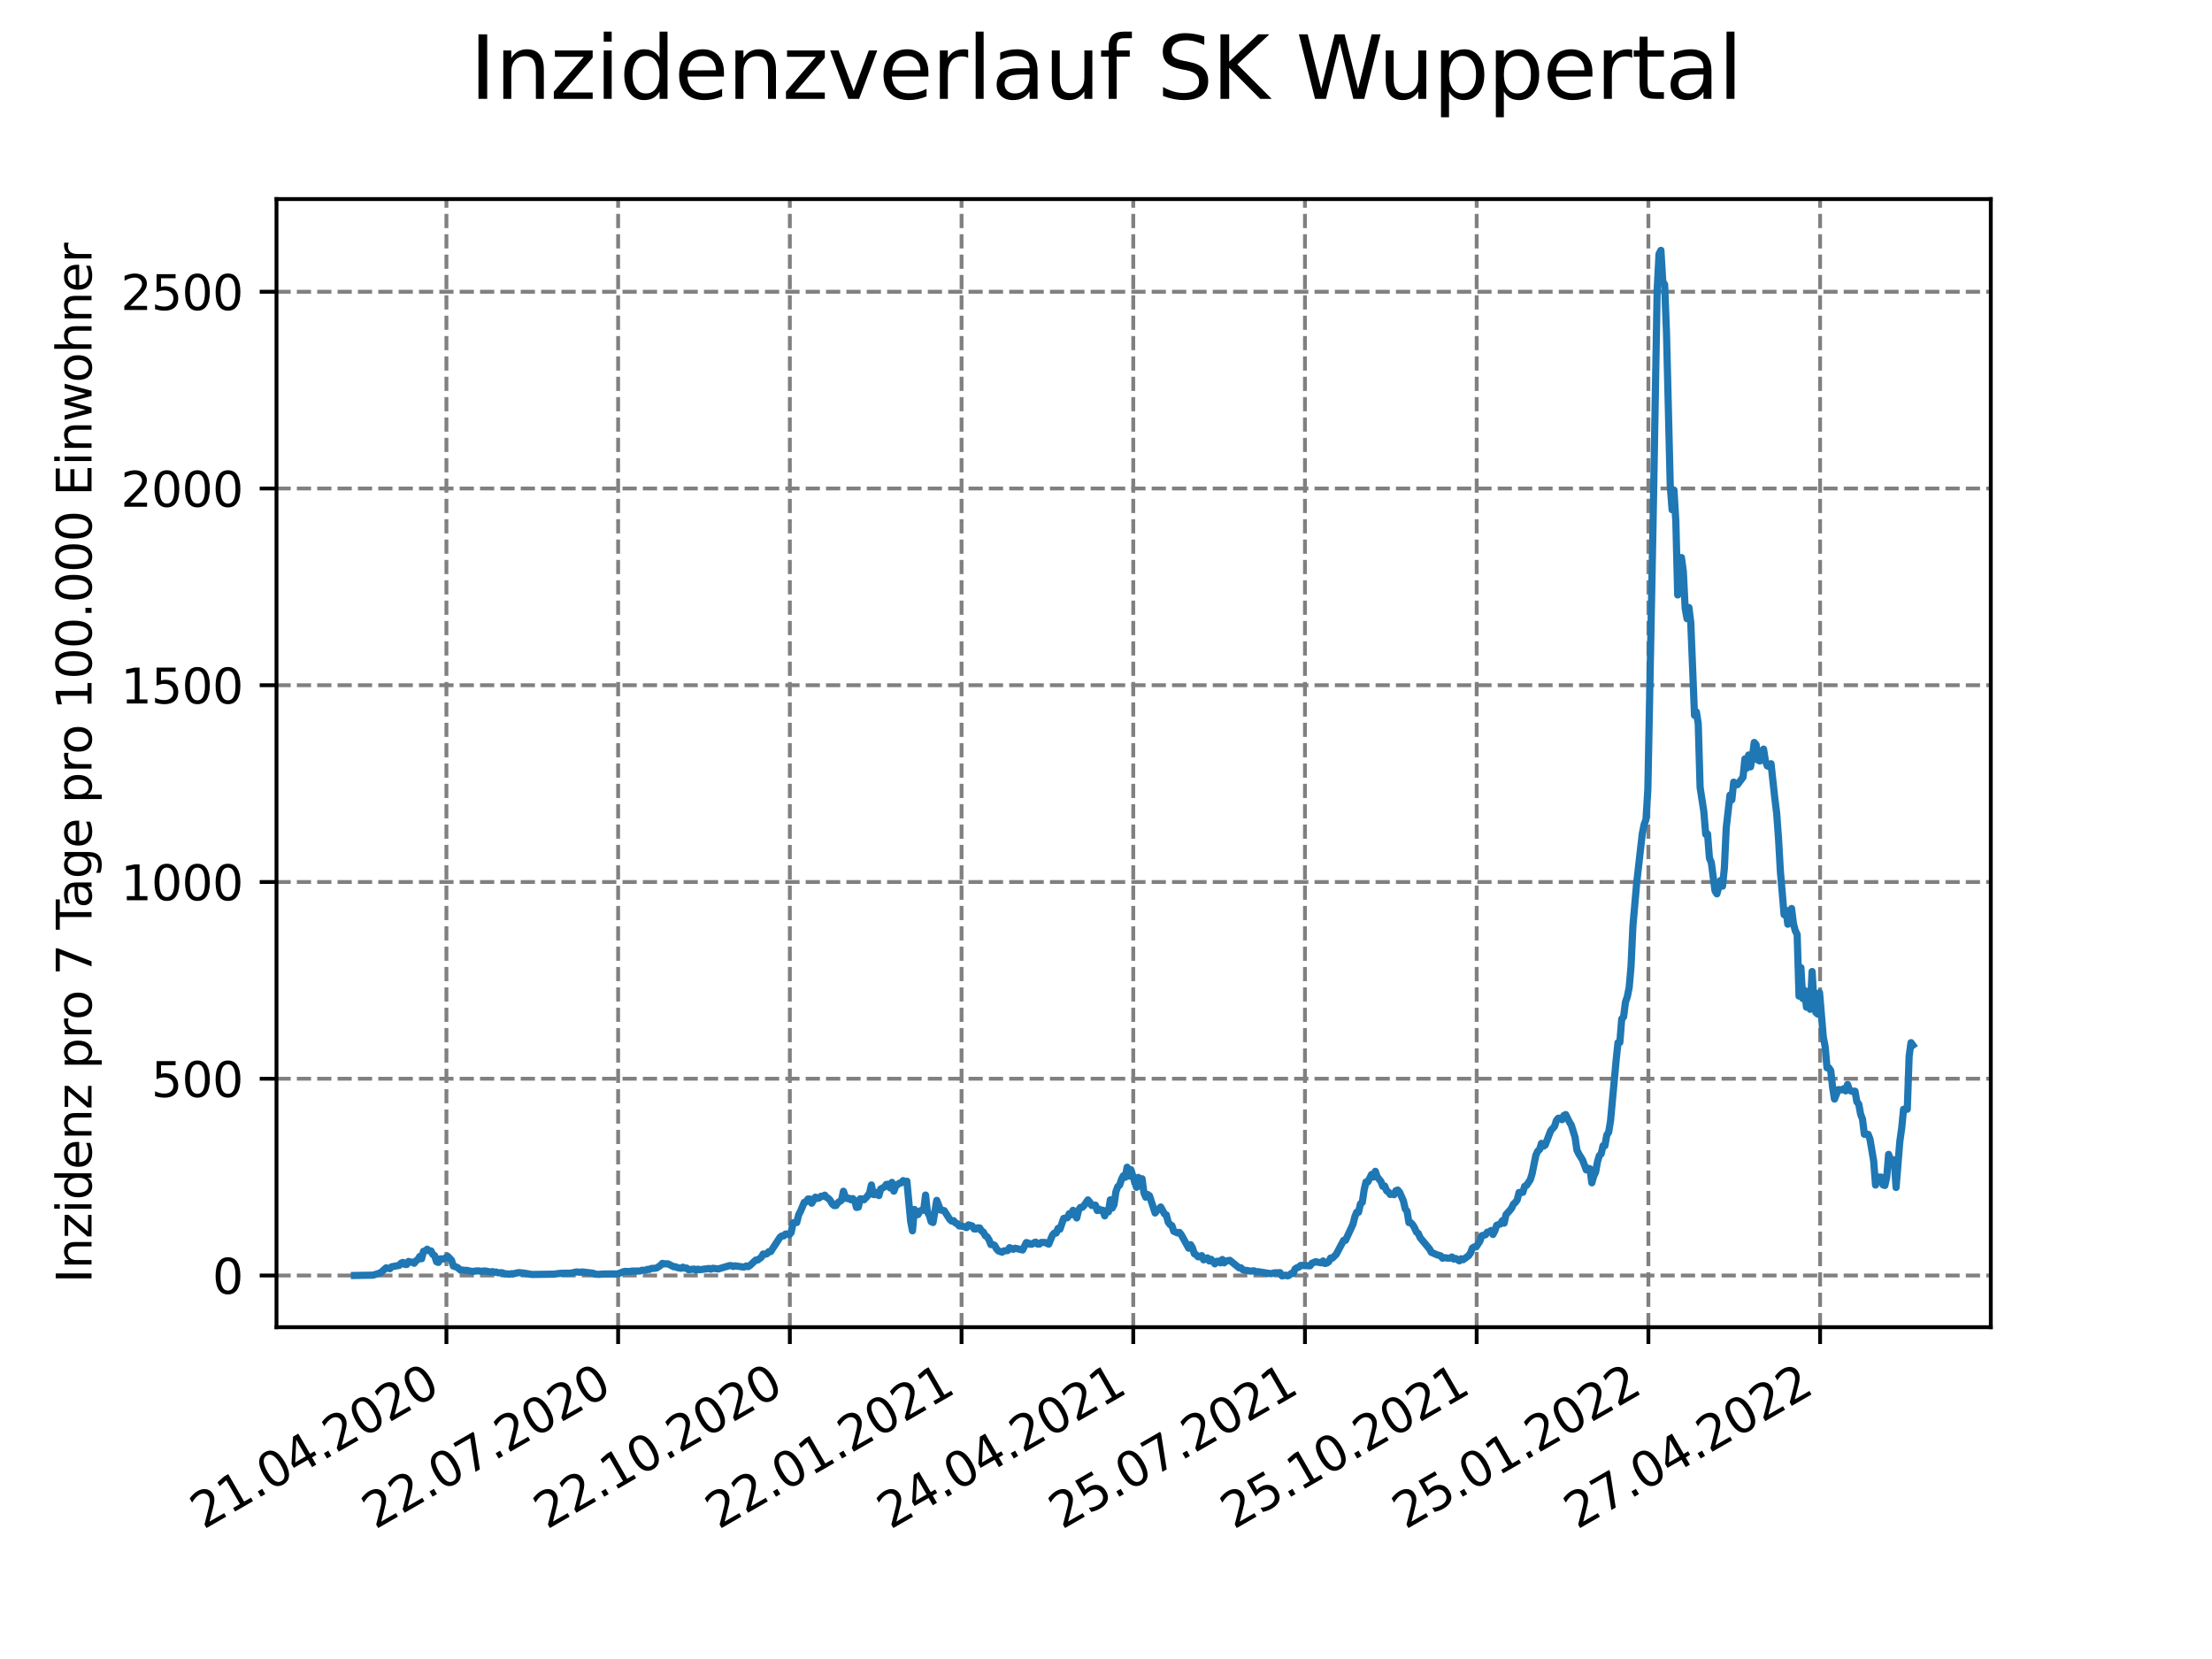 <?xml version="1.0" encoding="utf-8" standalone="no"?>
<!DOCTYPE svg PUBLIC "-//W3C//DTD SVG 1.1//EN"
  "http://www.w3.org/Graphics/SVG/1.1/DTD/svg11.dtd">
<svg xmlns:xlink="http://www.w3.org/1999/xlink" width="460.8pt" height="345.6pt" viewBox="0 0 460.8 345.6" xmlns="http://www.w3.org/2000/svg" version="1.1">
 <defs>
  <style type="text/css">*{stroke-linejoin: round; stroke-linecap: butt}</style>
 </defs>
 <g id="figure_1">
  <g id="patch_1">
   <path d="M 0 345.6 
L 460.8 345.6 
L 460.8 0 
L 0 0 
z
" style="fill: #ffffff"/>
  </g>
  <g id="axes_1">
   <g id="patch_2">
    <path d="M 57.6 276.48 
L 414.72 276.48 
L 414.72 41.472 
L 57.6 41.472 
z
" style="fill: #ffffff"/>
   </g>
   <g id="matplotlib.axis_1">
    <g id="xtick_1">
     <g id="line2d_1">
      <path d="M 92.998 276.48 
L 92.998 41.472 
" clip-path="url(#p186b6d06fb)" style="fill: none; stroke-dasharray: 2.96,1.28; stroke-dashoffset: 0; stroke: #808080; stroke-width: 0.8"/>
     </g>
     <g id="line2d_2">
      <defs>
       <path id="m33075b7c2e" d="M 0 0 
L 0 3.5 
" style="stroke: #000000; stroke-width: 0.8"/>
      </defs>
      <g>
       <use xlink:href="#m33075b7c2e" x="92.998" y="276.48" style="stroke: #000000; stroke-width: 0.8"/>
      </g>
     </g>
     <g id="text_1">
      <!-- 21.04.2020 -->
      <g transform="translate(42.373 318.689)rotate(-30)scale(0.1 -0.1)">
       <defs>
        <path id="DejaVuSans-32" d="M 1228 531 
L 3431 531 
L 3431 0 
L 469 0 
L 469 531 
Q 828 903 1448 1529 
Q 2069 2156 2228 2338 
Q 2531 2678 2651 2914 
Q 2772 3150 2772 3378 
Q 2772 3750 2511 3984 
Q 2250 4219 1831 4219 
Q 1534 4219 1204 4116 
Q 875 4013 500 3803 
L 500 4441 
Q 881 4594 1212 4672 
Q 1544 4750 1819 4750 
Q 2544 4750 2975 4387 
Q 3406 4025 3406 3419 
Q 3406 3131 3298 2873 
Q 3191 2616 2906 2266 
Q 2828 2175 2409 1742 
Q 1991 1309 1228 531 
z
" transform="scale(0.016)"/>
        <path id="DejaVuSans-31" d="M 794 531 
L 1825 531 
L 1825 4091 
L 703 3866 
L 703 4441 
L 1819 4666 
L 2450 4666 
L 2450 531 
L 3481 531 
L 3481 0 
L 794 0 
L 794 531 
z
" transform="scale(0.016)"/>
        <path id="DejaVuSans-2e" d="M 684 794 
L 1344 794 
L 1344 0 
L 684 0 
L 684 794 
z
" transform="scale(0.016)"/>
        <path id="DejaVuSans-30" d="M 2034 4250 
Q 1547 4250 1301 3770 
Q 1056 3291 1056 2328 
Q 1056 1369 1301 889 
Q 1547 409 2034 409 
Q 2525 409 2770 889 
Q 3016 1369 3016 2328 
Q 3016 3291 2770 3770 
Q 2525 4250 2034 4250 
z
M 2034 4750 
Q 2819 4750 3233 4129 
Q 3647 3509 3647 2328 
Q 3647 1150 3233 529 
Q 2819 -91 2034 -91 
Q 1250 -91 836 529 
Q 422 1150 422 2328 
Q 422 3509 836 4129 
Q 1250 4750 2034 4750 
z
" transform="scale(0.016)"/>
        <path id="DejaVuSans-34" d="M 2419 4116 
L 825 1625 
L 2419 1625 
L 2419 4116 
z
M 2253 4666 
L 3047 4666 
L 3047 1625 
L 3713 1625 
L 3713 1100 
L 3047 1100 
L 3047 0 
L 2419 0 
L 2419 1100 
L 313 1100 
L 313 1709 
L 2253 4666 
z
" transform="scale(0.016)"/>
       </defs>
       <use xlink:href="#DejaVuSans-32"/>
       <use xlink:href="#DejaVuSans-31" x="63.623"/>
       <use xlink:href="#DejaVuSans-2e" x="127.246"/>
       <use xlink:href="#DejaVuSans-30" x="159.033"/>
       <use xlink:href="#DejaVuSans-34" x="222.656"/>
       <use xlink:href="#DejaVuSans-2e" x="286.279"/>
       <use xlink:href="#DejaVuSans-32" x="318.066"/>
       <use xlink:href="#DejaVuSans-30" x="381.689"/>
       <use xlink:href="#DejaVuSans-32" x="445.312"/>
       <use xlink:href="#DejaVuSans-30" x="508.936"/>
      </g>
     </g>
    </g>
    <g id="xtick_2">
     <g id="line2d_3">
      <path d="M 128.768 276.48 
L 128.768 41.472 
" clip-path="url(#p186b6d06fb)" style="fill: none; stroke-dasharray: 2.96,1.28; stroke-dashoffset: 0; stroke: #808080; stroke-width: 0.8"/>
     </g>
     <g id="line2d_4">
      <g>
       <use xlink:href="#m33075b7c2e" x="128.768" y="276.48" style="stroke: #000000; stroke-width: 0.8"/>
      </g>
     </g>
     <g id="text_2">
      <!-- 22.07.2020 -->
      <g transform="translate(78.143 318.689)rotate(-30)scale(0.1 -0.1)">
       <defs>
        <path id="DejaVuSans-37" d="M 525 4666 
L 3525 4666 
L 3525 4397 
L 1831 0 
L 1172 0 
L 2766 4134 
L 525 4134 
L 525 4666 
z
" transform="scale(0.016)"/>
       </defs>
       <use xlink:href="#DejaVuSans-32"/>
       <use xlink:href="#DejaVuSans-32" x="63.623"/>
       <use xlink:href="#DejaVuSans-2e" x="127.246"/>
       <use xlink:href="#DejaVuSans-30" x="159.033"/>
       <use xlink:href="#DejaVuSans-37" x="222.656"/>
       <use xlink:href="#DejaVuSans-2e" x="286.279"/>
       <use xlink:href="#DejaVuSans-32" x="318.066"/>
       <use xlink:href="#DejaVuSans-30" x="381.689"/>
       <use xlink:href="#DejaVuSans-32" x="445.312"/>
       <use xlink:href="#DejaVuSans-30" x="508.936"/>
      </g>
     </g>
    </g>
    <g id="xtick_3">
     <g id="line2d_5">
      <path d="M 164.538 276.48 
L 164.538 41.472 
" clip-path="url(#p186b6d06fb)" style="fill: none; stroke-dasharray: 2.96,1.28; stroke-dashoffset: 0; stroke: #808080; stroke-width: 0.8"/>
     </g>
     <g id="line2d_6">
      <g>
       <use xlink:href="#m33075b7c2e" x="164.538" y="276.48" style="stroke: #000000; stroke-width: 0.8"/>
      </g>
     </g>
     <g id="text_3">
      <!-- 22.10.2020 -->
      <g transform="translate(113.913 318.689)rotate(-30)scale(0.1 -0.1)">
       <use xlink:href="#DejaVuSans-32"/>
       <use xlink:href="#DejaVuSans-32" x="63.623"/>
       <use xlink:href="#DejaVuSans-2e" x="127.246"/>
       <use xlink:href="#DejaVuSans-31" x="159.033"/>
       <use xlink:href="#DejaVuSans-30" x="222.656"/>
       <use xlink:href="#DejaVuSans-2e" x="286.279"/>
       <use xlink:href="#DejaVuSans-32" x="318.066"/>
       <use xlink:href="#DejaVuSans-30" x="381.689"/>
       <use xlink:href="#DejaVuSans-32" x="445.312"/>
       <use xlink:href="#DejaVuSans-30" x="508.936"/>
      </g>
     </g>
    </g>
    <g id="xtick_4">
     <g id="line2d_7">
      <path d="M 200.309 276.48 
L 200.309 41.472 
" clip-path="url(#p186b6d06fb)" style="fill: none; stroke-dasharray: 2.96,1.28; stroke-dashoffset: 0; stroke: #808080; stroke-width: 0.8"/>
     </g>
     <g id="line2d_8">
      <g>
       <use xlink:href="#m33075b7c2e" x="200.309" y="276.48" style="stroke: #000000; stroke-width: 0.8"/>
      </g>
     </g>
     <g id="text_4">
      <!-- 22.01.2021 -->
      <g transform="translate(149.683 318.689)rotate(-30)scale(0.1 -0.1)">
       <use xlink:href="#DejaVuSans-32"/>
       <use xlink:href="#DejaVuSans-32" x="63.623"/>
       <use xlink:href="#DejaVuSans-2e" x="127.246"/>
       <use xlink:href="#DejaVuSans-30" x="159.033"/>
       <use xlink:href="#DejaVuSans-31" x="222.656"/>
       <use xlink:href="#DejaVuSans-2e" x="286.279"/>
       <use xlink:href="#DejaVuSans-32" x="318.066"/>
       <use xlink:href="#DejaVuSans-30" x="381.689"/>
       <use xlink:href="#DejaVuSans-32" x="445.312"/>
       <use xlink:href="#DejaVuSans-31" x="508.936"/>
      </g>
     </g>
    </g>
    <g id="xtick_5">
     <g id="line2d_9">
      <path d="M 236.079 276.48 
L 236.079 41.472 
" clip-path="url(#p186b6d06fb)" style="fill: none; stroke-dasharray: 2.96,1.28; stroke-dashoffset: 0; stroke: #808080; stroke-width: 0.8"/>
     </g>
     <g id="line2d_10">
      <g>
       <use xlink:href="#m33075b7c2e" x="236.079" y="276.48" style="stroke: #000000; stroke-width: 0.8"/>
      </g>
     </g>
     <g id="text_5">
      <!-- 24.04.2021 -->
      <g transform="translate(185.454 318.689)rotate(-30)scale(0.1 -0.1)">
       <use xlink:href="#DejaVuSans-32"/>
       <use xlink:href="#DejaVuSans-34" x="63.623"/>
       <use xlink:href="#DejaVuSans-2e" x="127.246"/>
       <use xlink:href="#DejaVuSans-30" x="159.033"/>
       <use xlink:href="#DejaVuSans-34" x="222.656"/>
       <use xlink:href="#DejaVuSans-2e" x="286.279"/>
       <use xlink:href="#DejaVuSans-32" x="318.066"/>
       <use xlink:href="#DejaVuSans-30" x="381.689"/>
       <use xlink:href="#DejaVuSans-32" x="445.312"/>
       <use xlink:href="#DejaVuSans-31" x="508.936"/>
      </g>
     </g>
    </g>
    <g id="xtick_6">
     <g id="line2d_11">
      <path d="M 271.849 276.48 
L 271.849 41.472 
" clip-path="url(#p186b6d06fb)" style="fill: none; stroke-dasharray: 2.96,1.28; stroke-dashoffset: 0; stroke: #808080; stroke-width: 0.8"/>
     </g>
     <g id="line2d_12">
      <g>
       <use xlink:href="#m33075b7c2e" x="271.849" y="276.48" style="stroke: #000000; stroke-width: 0.8"/>
      </g>
     </g>
     <g id="text_6">
      <!-- 25.07.2021 -->
      <g transform="translate(221.224 318.689)rotate(-30)scale(0.1 -0.1)">
       <defs>
        <path id="DejaVuSans-35" d="M 691 4666 
L 3169 4666 
L 3169 4134 
L 1269 4134 
L 1269 2991 
Q 1406 3038 1543 3061 
Q 1681 3084 1819 3084 
Q 2600 3084 3056 2656 
Q 3513 2228 3513 1497 
Q 3513 744 3044 326 
Q 2575 -91 1722 -91 
Q 1428 -91 1123 -41 
Q 819 9 494 109 
L 494 744 
Q 775 591 1075 516 
Q 1375 441 1709 441 
Q 2250 441 2565 725 
Q 2881 1009 2881 1497 
Q 2881 1984 2565 2268 
Q 2250 2553 1709 2553 
Q 1456 2553 1204 2497 
Q 953 2441 691 2322 
L 691 4666 
z
" transform="scale(0.016)"/>
       </defs>
       <use xlink:href="#DejaVuSans-32"/>
       <use xlink:href="#DejaVuSans-35" x="63.623"/>
       <use xlink:href="#DejaVuSans-2e" x="127.246"/>
       <use xlink:href="#DejaVuSans-30" x="159.033"/>
       <use xlink:href="#DejaVuSans-37" x="222.656"/>
       <use xlink:href="#DejaVuSans-2e" x="286.279"/>
       <use xlink:href="#DejaVuSans-32" x="318.066"/>
       <use xlink:href="#DejaVuSans-30" x="381.689"/>
       <use xlink:href="#DejaVuSans-32" x="445.312"/>
       <use xlink:href="#DejaVuSans-31" x="508.936"/>
      </g>
     </g>
    </g>
    <g id="xtick_7">
     <g id="line2d_13">
      <path d="M 307.62 276.48 
L 307.62 41.472 
" clip-path="url(#p186b6d06fb)" style="fill: none; stroke-dasharray: 2.96,1.28; stroke-dashoffset: 0; stroke: #808080; stroke-width: 0.8"/>
     </g>
     <g id="line2d_14">
      <g>
       <use xlink:href="#m33075b7c2e" x="307.62" y="276.48" style="stroke: #000000; stroke-width: 0.8"/>
      </g>
     </g>
     <g id="text_7">
      <!-- 25.10.2021 -->
      <g transform="translate(256.994 318.689)rotate(-30)scale(0.1 -0.1)">
       <use xlink:href="#DejaVuSans-32"/>
       <use xlink:href="#DejaVuSans-35" x="63.623"/>
       <use xlink:href="#DejaVuSans-2e" x="127.246"/>
       <use xlink:href="#DejaVuSans-31" x="159.033"/>
       <use xlink:href="#DejaVuSans-30" x="222.656"/>
       <use xlink:href="#DejaVuSans-2e" x="286.279"/>
       <use xlink:href="#DejaVuSans-32" x="318.066"/>
       <use xlink:href="#DejaVuSans-30" x="381.689"/>
       <use xlink:href="#DejaVuSans-32" x="445.312"/>
       <use xlink:href="#DejaVuSans-31" x="508.936"/>
      </g>
     </g>
    </g>
    <g id="xtick_8">
     <g id="line2d_15">
      <path d="M 343.39 276.48 
L 343.39 41.472 
" clip-path="url(#p186b6d06fb)" style="fill: none; stroke-dasharray: 2.96,1.28; stroke-dashoffset: 0; stroke: #808080; stroke-width: 0.8"/>
     </g>
     <g id="line2d_16">
      <g>
       <use xlink:href="#m33075b7c2e" x="343.39" y="276.48" style="stroke: #000000; stroke-width: 0.8"/>
      </g>
     </g>
     <g id="text_8">
      <!-- 25.01.2022 -->
      <g transform="translate(292.765 318.689)rotate(-30)scale(0.1 -0.1)">
       <use xlink:href="#DejaVuSans-32"/>
       <use xlink:href="#DejaVuSans-35" x="63.623"/>
       <use xlink:href="#DejaVuSans-2e" x="127.246"/>
       <use xlink:href="#DejaVuSans-30" x="159.033"/>
       <use xlink:href="#DejaVuSans-31" x="222.656"/>
       <use xlink:href="#DejaVuSans-2e" x="286.279"/>
       <use xlink:href="#DejaVuSans-32" x="318.066"/>
       <use xlink:href="#DejaVuSans-30" x="381.689"/>
       <use xlink:href="#DejaVuSans-32" x="445.312"/>
       <use xlink:href="#DejaVuSans-32" x="508.936"/>
      </g>
     </g>
    </g>
    <g id="xtick_9">
     <g id="line2d_17">
      <path d="M 379.16 276.48 
L 379.16 41.472 
" clip-path="url(#p186b6d06fb)" style="fill: none; stroke-dasharray: 2.96,1.28; stroke-dashoffset: 0; stroke: #808080; stroke-width: 0.8"/>
     </g>
     <g id="line2d_18">
      <g>
       <use xlink:href="#m33075b7c2e" x="379.16" y="276.48" style="stroke: #000000; stroke-width: 0.8"/>
      </g>
     </g>
     <g id="text_9">
      <!-- 27.04.2022 -->
      <g transform="translate(328.535 318.689)rotate(-30)scale(0.1 -0.1)">
       <use xlink:href="#DejaVuSans-32"/>
       <use xlink:href="#DejaVuSans-37" x="63.623"/>
       <use xlink:href="#DejaVuSans-2e" x="127.246"/>
       <use xlink:href="#DejaVuSans-30" x="159.033"/>
       <use xlink:href="#DejaVuSans-34" x="222.656"/>
       <use xlink:href="#DejaVuSans-2e" x="286.279"/>
       <use xlink:href="#DejaVuSans-32" x="318.066"/>
       <use xlink:href="#DejaVuSans-30" x="381.689"/>
       <use xlink:href="#DejaVuSans-32" x="445.312"/>
       <use xlink:href="#DejaVuSans-32" x="508.936"/>
      </g>
     </g>
    </g>
   </g>
   <g id="matplotlib.axis_2">
    <g id="ytick_1">
     <g id="line2d_19">
      <path d="M 57.6 265.705 
L 414.72 265.705 
" clip-path="url(#p186b6d06fb)" style="fill: none; stroke-dasharray: 2.96,1.28; stroke-dashoffset: 0; stroke: #808080; stroke-width: 0.8"/>
     </g>
     <g id="line2d_20">
      <defs>
       <path id="m48123ccced" d="M 0 0 
L -3.5 0 
" style="stroke: #000000; stroke-width: 0.8"/>
      </defs>
      <g>
       <use xlink:href="#m48123ccced" x="57.6" y="265.705" style="stroke: #000000; stroke-width: 0.8"/>
      </g>
     </g>
     <g id="text_10">
      <!-- 0 -->
      <g transform="translate(44.237 269.505)scale(0.1 -0.1)">
       <use xlink:href="#DejaVuSans-30"/>
      </g>
     </g>
    </g>
    <g id="ytick_2">
     <g id="line2d_21">
      <path d="M 57.6 224.72 
L 414.72 224.72 
" clip-path="url(#p186b6d06fb)" style="fill: none; stroke-dasharray: 2.96,1.28; stroke-dashoffset: 0; stroke: #808080; stroke-width: 0.8"/>
     </g>
     <g id="line2d_22">
      <g>
       <use xlink:href="#m48123ccced" x="57.6" y="224.72" style="stroke: #000000; stroke-width: 0.8"/>
      </g>
     </g>
     <g id="text_11">
      <!-- 500 -->
      <g transform="translate(31.512 228.519)scale(0.1 -0.1)">
       <use xlink:href="#DejaVuSans-35"/>
       <use xlink:href="#DejaVuSans-30" x="63.623"/>
       <use xlink:href="#DejaVuSans-30" x="127.246"/>
      </g>
     </g>
    </g>
    <g id="ytick_3">
     <g id="line2d_23">
      <path d="M 57.6 183.734 
L 414.72 183.734 
" clip-path="url(#p186b6d06fb)" style="fill: none; stroke-dasharray: 2.96,1.28; stroke-dashoffset: 0; stroke: #808080; stroke-width: 0.8"/>
     </g>
     <g id="line2d_24">
      <g>
       <use xlink:href="#m48123ccced" x="57.6" y="183.734" style="stroke: #000000; stroke-width: 0.8"/>
      </g>
     </g>
     <g id="text_12">
      <!-- 1000 -->
      <g transform="translate(25.15 187.533)scale(0.1 -0.1)">
       <use xlink:href="#DejaVuSans-31"/>
       <use xlink:href="#DejaVuSans-30" x="63.623"/>
       <use xlink:href="#DejaVuSans-30" x="127.246"/>
       <use xlink:href="#DejaVuSans-30" x="190.869"/>
      </g>
     </g>
    </g>
    <g id="ytick_4">
     <g id="line2d_25">
      <path d="M 57.6 142.748 
L 414.72 142.748 
" clip-path="url(#p186b6d06fb)" style="fill: none; stroke-dasharray: 2.96,1.28; stroke-dashoffset: 0; stroke: #808080; stroke-width: 0.8"/>
     </g>
     <g id="line2d_26">
      <g>
       <use xlink:href="#m48123ccced" x="57.6" y="142.748" style="stroke: #000000; stroke-width: 0.8"/>
      </g>
     </g>
     <g id="text_13">
      <!-- 1500 -->
      <g transform="translate(25.15 146.547)scale(0.1 -0.1)">
       <use xlink:href="#DejaVuSans-31"/>
       <use xlink:href="#DejaVuSans-35" x="63.623"/>
       <use xlink:href="#DejaVuSans-30" x="127.246"/>
       <use xlink:href="#DejaVuSans-30" x="190.869"/>
      </g>
     </g>
    </g>
    <g id="ytick_5">
     <g id="line2d_27">
      <path d="M 57.6 101.762 
L 414.72 101.762 
" clip-path="url(#p186b6d06fb)" style="fill: none; stroke-dasharray: 2.96,1.28; stroke-dashoffset: 0; stroke: #808080; stroke-width: 0.8"/>
     </g>
     <g id="line2d_28">
      <g>
       <use xlink:href="#m48123ccced" x="57.6" y="101.762" style="stroke: #000000; stroke-width: 0.8"/>
      </g>
     </g>
     <g id="text_14">
      <!-- 2000 -->
      <g transform="translate(25.15 105.561)scale(0.1 -0.1)">
       <use xlink:href="#DejaVuSans-32"/>
       <use xlink:href="#DejaVuSans-30" x="63.623"/>
       <use xlink:href="#DejaVuSans-30" x="127.246"/>
       <use xlink:href="#DejaVuSans-30" x="190.869"/>
      </g>
     </g>
    </g>
    <g id="ytick_6">
     <g id="line2d_29">
      <path d="M 57.6 60.776 
L 414.72 60.776 
" clip-path="url(#p186b6d06fb)" style="fill: none; stroke-dasharray: 2.96,1.28; stroke-dashoffset: 0; stroke: #808080; stroke-width: 0.8"/>
     </g>
     <g id="line2d_30">
      <g>
       <use xlink:href="#m48123ccced" x="57.6" y="60.776" style="stroke: #000000; stroke-width: 0.8"/>
      </g>
     </g>
     <g id="text_15">
      <!-- 2500 -->
      <g transform="translate(25.15 64.575)scale(0.1 -0.1)">
       <use xlink:href="#DejaVuSans-32"/>
       <use xlink:href="#DejaVuSans-35" x="63.623"/>
       <use xlink:href="#DejaVuSans-30" x="127.246"/>
       <use xlink:href="#DejaVuSans-30" x="190.869"/>
      </g>
     </g>
    </g>
    <g id="text_16">
     <!-- Inzidenz pro 7 Tage pro 100.000 Einwohner -->
     <g transform="translate(19.07 267.301)rotate(-90)scale(0.1 -0.1)">
      <defs>
       <path id="DejaVuSans-49" d="M 628 4666 
L 1259 4666 
L 1259 0 
L 628 0 
L 628 4666 
z
" transform="scale(0.016)"/>
       <path id="DejaVuSans-6e" d="M 3513 2113 
L 3513 0 
L 2938 0 
L 2938 2094 
Q 2938 2591 2744 2837 
Q 2550 3084 2163 3084 
Q 1697 3084 1428 2787 
Q 1159 2491 1159 1978 
L 1159 0 
L 581 0 
L 581 3500 
L 1159 3500 
L 1159 2956 
Q 1366 3272 1645 3428 
Q 1925 3584 2291 3584 
Q 2894 3584 3203 3211 
Q 3513 2838 3513 2113 
z
" transform="scale(0.016)"/>
       <path id="DejaVuSans-7a" d="M 353 3500 
L 3084 3500 
L 3084 2975 
L 922 459 
L 3084 459 
L 3084 0 
L 275 0 
L 275 525 
L 2438 3041 
L 353 3041 
L 353 3500 
z
" transform="scale(0.016)"/>
       <path id="DejaVuSans-69" d="M 603 3500 
L 1178 3500 
L 1178 0 
L 603 0 
L 603 3500 
z
M 603 4863 
L 1178 4863 
L 1178 4134 
L 603 4134 
L 603 4863 
z
" transform="scale(0.016)"/>
       <path id="DejaVuSans-64" d="M 2906 2969 
L 2906 4863 
L 3481 4863 
L 3481 0 
L 2906 0 
L 2906 525 
Q 2725 213 2448 61 
Q 2172 -91 1784 -91 
Q 1150 -91 751 415 
Q 353 922 353 1747 
Q 353 2572 751 3078 
Q 1150 3584 1784 3584 
Q 2172 3584 2448 3432 
Q 2725 3281 2906 2969 
z
M 947 1747 
Q 947 1113 1208 752 
Q 1469 391 1925 391 
Q 2381 391 2643 752 
Q 2906 1113 2906 1747 
Q 2906 2381 2643 2742 
Q 2381 3103 1925 3103 
Q 1469 3103 1208 2742 
Q 947 2381 947 1747 
z
" transform="scale(0.016)"/>
       <path id="DejaVuSans-65" d="M 3597 1894 
L 3597 1613 
L 953 1613 
Q 991 1019 1311 708 
Q 1631 397 2203 397 
Q 2534 397 2845 478 
Q 3156 559 3463 722 
L 3463 178 
Q 3153 47 2828 -22 
Q 2503 -91 2169 -91 
Q 1331 -91 842 396 
Q 353 884 353 1716 
Q 353 2575 817 3079 
Q 1281 3584 2069 3584 
Q 2775 3584 3186 3129 
Q 3597 2675 3597 1894 
z
M 3022 2063 
Q 3016 2534 2758 2815 
Q 2500 3097 2075 3097 
Q 1594 3097 1305 2825 
Q 1016 2553 972 2059 
L 3022 2063 
z
" transform="scale(0.016)"/>
       <path id="DejaVuSans-20" transform="scale(0.016)"/>
       <path id="DejaVuSans-70" d="M 1159 525 
L 1159 -1331 
L 581 -1331 
L 581 3500 
L 1159 3500 
L 1159 2969 
Q 1341 3281 1617 3432 
Q 1894 3584 2278 3584 
Q 2916 3584 3314 3078 
Q 3713 2572 3713 1747 
Q 3713 922 3314 415 
Q 2916 -91 2278 -91 
Q 1894 -91 1617 61 
Q 1341 213 1159 525 
z
M 3116 1747 
Q 3116 2381 2855 2742 
Q 2594 3103 2138 3103 
Q 1681 3103 1420 2742 
Q 1159 2381 1159 1747 
Q 1159 1113 1420 752 
Q 1681 391 2138 391 
Q 2594 391 2855 752 
Q 3116 1113 3116 1747 
z
" transform="scale(0.016)"/>
       <path id="DejaVuSans-72" d="M 2631 2963 
Q 2534 3019 2420 3045 
Q 2306 3072 2169 3072 
Q 1681 3072 1420 2755 
Q 1159 2438 1159 1844 
L 1159 0 
L 581 0 
L 581 3500 
L 1159 3500 
L 1159 2956 
Q 1341 3275 1631 3429 
Q 1922 3584 2338 3584 
Q 2397 3584 2469 3576 
Q 2541 3569 2628 3553 
L 2631 2963 
z
" transform="scale(0.016)"/>
       <path id="DejaVuSans-6f" d="M 1959 3097 
Q 1497 3097 1228 2736 
Q 959 2375 959 1747 
Q 959 1119 1226 758 
Q 1494 397 1959 397 
Q 2419 397 2687 759 
Q 2956 1122 2956 1747 
Q 2956 2369 2687 2733 
Q 2419 3097 1959 3097 
z
M 1959 3584 
Q 2709 3584 3137 3096 
Q 3566 2609 3566 1747 
Q 3566 888 3137 398 
Q 2709 -91 1959 -91 
Q 1206 -91 779 398 
Q 353 888 353 1747 
Q 353 2609 779 3096 
Q 1206 3584 1959 3584 
z
" transform="scale(0.016)"/>
       <path id="DejaVuSans-54" d="M -19 4666 
L 3928 4666 
L 3928 4134 
L 2272 4134 
L 2272 0 
L 1638 0 
L 1638 4134 
L -19 4134 
L -19 4666 
z
" transform="scale(0.016)"/>
       <path id="DejaVuSans-61" d="M 2194 1759 
Q 1497 1759 1228 1600 
Q 959 1441 959 1056 
Q 959 750 1161 570 
Q 1363 391 1709 391 
Q 2188 391 2477 730 
Q 2766 1069 2766 1631 
L 2766 1759 
L 2194 1759 
z
M 3341 1997 
L 3341 0 
L 2766 0 
L 2766 531 
Q 2569 213 2275 61 
Q 1981 -91 1556 -91 
Q 1019 -91 701 211 
Q 384 513 384 1019 
Q 384 1609 779 1909 
Q 1175 2209 1959 2209 
L 2766 2209 
L 2766 2266 
Q 2766 2663 2505 2880 
Q 2244 3097 1772 3097 
Q 1472 3097 1187 3025 
Q 903 2953 641 2809 
L 641 3341 
Q 956 3463 1253 3523 
Q 1550 3584 1831 3584 
Q 2591 3584 2966 3190 
Q 3341 2797 3341 1997 
z
" transform="scale(0.016)"/>
       <path id="DejaVuSans-67" d="M 2906 1791 
Q 2906 2416 2648 2759 
Q 2391 3103 1925 3103 
Q 1463 3103 1205 2759 
Q 947 2416 947 1791 
Q 947 1169 1205 825 
Q 1463 481 1925 481 
Q 2391 481 2648 825 
Q 2906 1169 2906 1791 
z
M 3481 434 
Q 3481 -459 3084 -895 
Q 2688 -1331 1869 -1331 
Q 1566 -1331 1297 -1286 
Q 1028 -1241 775 -1147 
L 775 -588 
Q 1028 -725 1275 -790 
Q 1522 -856 1778 -856 
Q 2344 -856 2625 -561 
Q 2906 -266 2906 331 
L 2906 616 
Q 2728 306 2450 153 
Q 2172 0 1784 0 
Q 1141 0 747 490 
Q 353 981 353 1791 
Q 353 2603 747 3093 
Q 1141 3584 1784 3584 
Q 2172 3584 2450 3431 
Q 2728 3278 2906 2969 
L 2906 3500 
L 3481 3500 
L 3481 434 
z
" transform="scale(0.016)"/>
       <path id="DejaVuSans-45" d="M 628 4666 
L 3578 4666 
L 3578 4134 
L 1259 4134 
L 1259 2753 
L 3481 2753 
L 3481 2222 
L 1259 2222 
L 1259 531 
L 3634 531 
L 3634 0 
L 628 0 
L 628 4666 
z
" transform="scale(0.016)"/>
       <path id="DejaVuSans-77" d="M 269 3500 
L 844 3500 
L 1563 769 
L 2278 3500 
L 2956 3500 
L 3675 769 
L 4391 3500 
L 4966 3500 
L 4050 0 
L 3372 0 
L 2619 2869 
L 1863 0 
L 1184 0 
L 269 3500 
z
" transform="scale(0.016)"/>
       <path id="DejaVuSans-68" d="M 3513 2113 
L 3513 0 
L 2938 0 
L 2938 2094 
Q 2938 2591 2744 2837 
Q 2550 3084 2163 3084 
Q 1697 3084 1428 2787 
Q 1159 2491 1159 1978 
L 1159 0 
L 581 0 
L 581 4863 
L 1159 4863 
L 1159 2956 
Q 1366 3272 1645 3428 
Q 1925 3584 2291 3584 
Q 2894 3584 3203 3211 
Q 3513 2838 3513 2113 
z
" transform="scale(0.016)"/>
      </defs>
      <use xlink:href="#DejaVuSans-49"/>
      <use xlink:href="#DejaVuSans-6e" x="29.492"/>
      <use xlink:href="#DejaVuSans-7a" x="92.871"/>
      <use xlink:href="#DejaVuSans-69" x="145.361"/>
      <use xlink:href="#DejaVuSans-64" x="173.145"/>
      <use xlink:href="#DejaVuSans-65" x="236.621"/>
      <use xlink:href="#DejaVuSans-6e" x="298.145"/>
      <use xlink:href="#DejaVuSans-7a" x="361.523"/>
      <use xlink:href="#DejaVuSans-20" x="414.014"/>
      <use xlink:href="#DejaVuSans-70" x="445.801"/>
      <use xlink:href="#DejaVuSans-72" x="509.277"/>
      <use xlink:href="#DejaVuSans-6f" x="548.141"/>
      <use xlink:href="#DejaVuSans-20" x="609.322"/>
      <use xlink:href="#DejaVuSans-37" x="641.109"/>
      <use xlink:href="#DejaVuSans-20" x="704.732"/>
      <use xlink:href="#DejaVuSans-54" x="736.52"/>
      <use xlink:href="#DejaVuSans-61" x="781.104"/>
      <use xlink:href="#DejaVuSans-67" x="842.383"/>
      <use xlink:href="#DejaVuSans-65" x="905.859"/>
      <use xlink:href="#DejaVuSans-20" x="967.383"/>
      <use xlink:href="#DejaVuSans-70" x="999.17"/>
      <use xlink:href="#DejaVuSans-72" x="1062.646"/>
      <use xlink:href="#DejaVuSans-6f" x="1101.51"/>
      <use xlink:href="#DejaVuSans-20" x="1162.691"/>
      <use xlink:href="#DejaVuSans-31" x="1194.479"/>
      <use xlink:href="#DejaVuSans-30" x="1258.102"/>
      <use xlink:href="#DejaVuSans-30" x="1321.725"/>
      <use xlink:href="#DejaVuSans-2e" x="1385.348"/>
      <use xlink:href="#DejaVuSans-30" x="1417.135"/>
      <use xlink:href="#DejaVuSans-30" x="1480.758"/>
      <use xlink:href="#DejaVuSans-30" x="1544.381"/>
      <use xlink:href="#DejaVuSans-20" x="1608.004"/>
      <use xlink:href="#DejaVuSans-45" x="1639.791"/>
      <use xlink:href="#DejaVuSans-69" x="1702.975"/>
      <use xlink:href="#DejaVuSans-6e" x="1730.758"/>
      <use xlink:href="#DejaVuSans-77" x="1794.137"/>
      <use xlink:href="#DejaVuSans-6f" x="1875.924"/>
      <use xlink:href="#DejaVuSans-68" x="1937.105"/>
      <use xlink:href="#DejaVuSans-6e" x="2000.484"/>
      <use xlink:href="#DejaVuSans-65" x="2063.863"/>
      <use xlink:href="#DejaVuSans-72" x="2125.387"/>
     </g>
    </g>
   </g>
   <g id="line2d_31">
    <path d="M 73.833 265.705 
L 77.721 265.636 
L 79.276 265.151 
L 80.442 264.113 
L 81.22 264.297 
L 81.609 263.882 
L 83.164 263.605 
L 83.553 263.143 
L 83.942 262.982 
L 84.331 263.397 
L 84.719 263.42 
L 85.108 262.774 
L 85.497 262.935 
L 85.886 262.912 
L 86.275 263.166 
L 86.663 262.658 
L 87.052 262.404 
L 87.441 261.735 
L 87.83 262.22 
L 88.219 260.673 
L 88.607 260.558 
L 88.996 260.235 
L 89.385 260.581 
L 89.774 260.581 
L 90.163 261.319 
L 90.551 261.573 
L 90.94 262.843 
L 91.329 262.982 
L 91.718 262.243 
L 92.496 262.266 
L 93.273 261.712 
L 94.051 262.52 
L 94.44 263.743 
L 95.217 263.997 
L 95.995 264.621 
L 96.384 264.574 
L 96.772 264.667 
L 97.161 264.621 
L 98.328 264.874 
L 99.494 264.736 
L 100.272 264.828 
L 101.049 264.759 
L 102.216 264.99 
L 102.605 264.898 
L 102.993 265.036 
L 103.382 264.99 
L 103.771 265.151 
L 104.549 265.128 
L 105.326 265.382 
L 105.715 265.359 
L 106.104 265.452 
L 106.493 265.336 
L 106.881 265.359 
L 108.048 265.105 
L 109.214 265.221 
L 110.769 265.498 
L 115.435 265.428 
L 116.213 265.313 
L 116.99 265.244 
L 118.934 265.221 
L 120.101 264.967 
L 120.878 265.036 
L 121.267 264.967 
L 123.6 265.244 
L 123.989 265.428 
L 124.767 265.475 
L 125.544 265.405 
L 127.099 265.382 
L 128.655 265.382 
L 129.821 264.944 
L 130.21 264.851 
L 130.987 264.898 
L 131.765 264.782 
L 133.32 264.782 
L 133.709 264.621 
L 134.487 264.621 
L 134.876 264.436 
L 135.264 264.459 
L 135.653 264.251 
L 136.431 264.205 
L 136.82 264.136 
L 137.597 263.605 
L 137.986 263.189 
L 138.375 263.282 
L 139.152 263.282 
L 140.319 263.882 
L 140.708 263.882 
L 141.096 264.067 
L 141.874 264.205 
L 142.263 263.974 
L 142.652 264.182 
L 143.041 264.159 
L 143.429 264.505 
L 144.207 264.413 
L 144.596 264.367 
L 144.985 264.621 
L 145.373 264.39 
L 145.762 264.505 
L 147.706 264.251 
L 148.095 264.39 
L 148.484 264.205 
L 149.65 264.344 
L 150.428 264.113 
L 151.205 263.882 
L 151.983 263.651 
L 152.372 263.651 
L 152.761 263.836 
L 153.15 263.697 
L 154.705 263.928 
L 155.094 263.928 
L 155.482 263.72 
L 155.871 263.859 
L 156.26 263.605 
L 157.426 262.497 
L 157.815 262.497 
L 158.593 261.92 
L 158.982 261.227 
L 159.37 261.296 
L 159.759 261.181 
L 160.148 260.742 
L 160.537 260.742 
L 162.481 257.765 
L 162.87 257.464 
L 163.259 257.464 
L 163.647 257.072 
L 164.036 257.072 
L 164.425 257.211 
L 164.814 256.749 
L 165.203 254.741 
L 165.98 254.671 
L 166.369 253.078 
L 166.758 252.34 
L 167.535 250.47 
L 167.924 250.378 
L 168.313 249.777 
L 168.702 249.777 
L 169.091 250.655 
L 169.868 249.385 
L 170.257 249.639 
L 170.646 249.57 
L 171.035 249.2 
L 171.423 249.2 
L 171.812 248.969 
L 172.201 249.454 
L 172.59 249.662 
L 172.979 250.101 
L 173.368 250.816 
L 173.756 251.139 
L 174.145 251.139 
L 174.534 250.539 
L 175.312 250.031 
L 175.7 248.162 
L 176.089 249.293 
L 176.478 249.685 
L 176.867 249.616 
L 177.256 249.939 
L 177.644 249.685 
L 178.033 250.101 
L 178.422 251.532 
L 178.811 251.463 
L 179.2 249.731 
L 179.588 249.754 
L 179.977 249.939 
L 180.755 249.108 
L 181.144 248.531 
L 181.532 246.846 
L 181.921 248.831 
L 182.31 248.854 
L 182.699 248.392 
L 183.088 249.062 
L 183.477 247.677 
L 184.254 247.261 
L 184.643 246.73 
L 185.032 246.707 
L 185.421 247.469 
L 185.809 246.315 
L 186.198 248.138 
L 186.587 247.1 
L 187.365 246.476 
L 187.753 246.407 
L 188.142 245.945 
L 188.531 246.246 
L 188.92 246.061 
L 189.697 254.348 
L 190.086 256.403 
L 190.475 251.947 
L 190.864 253.078 
L 191.253 253.009 
L 191.642 252.271 
L 192.03 252.109 
L 192.419 252.109 
L 192.808 248.946 
L 193.197 252.501 
L 193.586 253.148 
L 193.974 254.487 
L 194.363 254.671 
L 195.141 250.054 
L 195.918 252.063 
L 196.696 252.201 
L 197.862 254.025 
L 198.251 254.371 
L 198.64 254.279 
L 199.029 254.764 
L 199.418 254.902 
L 199.806 255.387 
L 200.584 255.456 
L 201.362 255.733 
L 201.751 255.156 
L 202.528 255.387 
L 202.917 256.01 
L 203.306 256.033 
L 203.695 255.779 
L 204.083 255.802 
L 204.472 256.426 
L 204.861 256.68 
L 205.25 257.418 
L 205.639 257.649 
L 206.027 258.272 
L 206.416 259.265 
L 206.805 259.265 
L 207.194 259.427 
L 207.583 260.142 
L 207.971 260.581 
L 208.749 260.858 
L 209.138 260.581 
L 209.915 260.512 
L 210.304 259.911 
L 211.082 260.258 
L 211.471 260.027 
L 213.026 260.396 
L 213.804 258.849 
L 214.192 258.942 
L 214.581 259.196 
L 214.97 259.196 
L 215.359 258.896 
L 215.748 258.757 
L 216.136 259.15 
L 216.525 259.173 
L 216.914 258.826 
L 217.692 258.826 
L 218.469 259.173 
L 219.247 257.303 
L 219.636 256.864 
L 220.024 256.864 
L 220.413 255.895 
L 220.802 256.079 
L 221.58 253.817 
L 222.357 253.679 
L 222.746 252.825 
L 223.135 253.078 
L 223.524 252.132 
L 224.301 253.725 
L 224.69 252.086 
L 225.079 251.532 
L 225.468 251.509 
L 225.857 251.093 
L 226.634 249.962 
L 227.023 250.424 
L 227.412 251.116 
L 228.189 251.047 
L 228.578 252.178 
L 228.967 251.878 
L 229.356 252.201 
L 229.745 252.109 
L 230.133 253.286 
L 230.522 252.178 
L 230.911 252.455 
L 231.3 249.939 
L 231.689 251.67 
L 232.078 250.932 
L 232.466 248.254 
L 232.855 247.192 
L 233.244 246.869 
L 233.633 245.668 
L 234.022 244.93 
L 234.41 245.253 
L 234.799 243.152 
L 235.188 244.999 
L 235.577 243.66 
L 236.743 247.331 
L 237.132 245.276 
L 237.521 247.1 
L 237.91 245.553 
L 238.298 248.485 
L 238.687 249.408 
L 239.076 248.831 
L 239.465 249.108 
L 240.631 252.686 
L 241.02 252.155 
L 241.409 251.878 
L 241.798 251.439 
L 242.575 252.871 
L 242.964 253.078 
L 243.353 254.602 
L 243.742 255.11 
L 244.131 255.318 
L 244.519 256.495 
L 245.297 256.841 
L 245.686 256.726 
L 246.075 257.211 
L 247.63 260.027 
L 248.019 259.288 
L 248.407 259.934 
L 248.796 261.181 
L 249.185 261.389 
L 249.574 261.804 
L 249.963 261.827 
L 250.351 261.573 
L 250.74 262.451 
L 251.518 262.035 
L 251.907 262.681 
L 252.296 262.335 
L 253.073 263.282 
L 253.462 262.751 
L 253.851 262.728 
L 254.24 263.074 
L 254.628 262.381 
L 255.017 263.074 
L 255.406 262.705 
L 256.184 262.543 
L 258.128 264.113 
L 258.516 264.113 
L 258.905 264.505 
L 259.294 264.644 
L 259.683 264.644 
L 260.46 264.805 
L 261.238 264.736 
L 261.627 264.99 
L 262.016 264.898 
L 264.737 265.336 
L 265.515 265.151 
L 266.681 265.128 
L 267.07 265.798 
L 267.848 265.636 
L 268.237 265.798 
L 268.625 265.613 
L 269.014 265.267 
L 269.403 265.267 
L 269.792 264.344 
L 270.181 264.09 
L 270.569 263.974 
L 270.958 263.605 
L 272.902 263.697 
L 273.291 263.166 
L 274.069 262.843 
L 275.235 263.074 
L 275.624 262.681 
L 276.013 263.212 
L 276.402 263.12 
L 276.79 262.843 
L 277.179 262.081 
L 277.568 262.081 
L 278.346 261.319 
L 279.901 258.388 
L 280.29 258.388 
L 281.845 255.041 
L 282.234 253.494 
L 282.623 252.524 
L 283.011 252.524 
L 283.4 250.793 
L 283.789 250.47 
L 284.178 247.861 
L 284.567 246.222 
L 284.955 246.199 
L 285.733 244.653 
L 286.122 245.184 
L 286.511 244.006 
L 286.899 245.161 
L 287.677 246.13 
L 288.066 247.146 
L 288.455 247.054 
L 288.843 248.046 
L 289.232 248.323 
L 289.621 248.831 
L 290.01 248.716 
L 290.399 248.877 
L 290.788 248.046 
L 291.176 247.908 
L 291.565 248.369 
L 292.343 250.124 
L 292.732 251.832 
L 293.12 252.34 
L 293.509 254.694 
L 293.898 254.717 
L 294.287 255.133 
L 294.676 255.779 
L 295.064 256.657 
L 295.453 256.934 
L 295.842 257.834 
L 297.397 259.704 
L 297.786 260.165 
L 298.175 260.881 
L 299.341 261.389 
L 300.119 261.62 
L 300.508 262.104 
L 300.897 261.989 
L 301.674 262.104 
L 302.063 262.081 
L 302.452 261.85 
L 302.841 262.289 
L 303.229 262.151 
L 304.007 262.658 
L 304.396 262.22 
L 304.785 262.428 
L 305.951 261.573 
L 306.34 261.019 
L 306.729 259.981 
L 307.117 259.75 
L 307.506 259.75 
L 308.284 258.572 
L 308.673 257.418 
L 309.45 257.234 
L 309.839 256.68 
L 310.228 256.68 
L 310.617 256.333 
L 311.006 257.164 
L 311.394 256.426 
L 311.783 255.248 
L 312.561 254.971 
L 312.95 254.302 
L 313.338 254.81 
L 313.727 253.032 
L 314.505 252.178 
L 314.894 251.67 
L 315.282 250.839 
L 315.671 250.493 
L 316.06 249.962 
L 316.449 248.415 
L 317.226 248.392 
L 317.615 247.123 
L 318.004 246.938 
L 318.782 245.761 
L 319.17 244.491 
L 319.948 240.659 
L 320.337 239.805 
L 320.726 239.459 
L 321.115 238.189 
L 321.503 238.789 
L 321.892 238.535 
L 323.059 235.511 
L 323.836 234.657 
L 324.225 233.411 
L 324.614 232.949 
L 325.003 232.949 
L 325.391 233.249 
L 325.78 232.372 
L 326.169 232.187 
L 326.947 233.757 
L 327.335 234.38 
L 328.113 236.92 
L 328.502 239.597 
L 328.891 240.382 
L 329.668 241.629 
L 330.446 243.706 
L 330.835 243.383 
L 331.224 243.475 
L 331.612 246.407 
L 332.001 244.999 
L 332.39 244.214 
L 332.779 242.044 
L 333.168 240.728 
L 333.556 240.359 
L 333.945 238.674 
L 334.334 238.674 
L 334.723 236.458 
L 335.112 235.858 
L 335.5 233.503 
L 336.667 220.922 
L 337.056 217.206 
L 337.444 217.16 
L 337.833 212.266 
L 338.222 211.827 
L 338.611 208.78 
L 339 207.626 
L 339.388 205.71 
L 339.777 201.255 
L 340.166 192.898 
L 340.944 184.011 
L 342.11 173.715 
L 342.499 171.776 
L 342.888 170.737 
L 343.277 164.458 
L 344.443 104.647 
L 345.221 60.349 
L 345.609 52.893 
L 345.998 52.154 
L 346.387 58.664 
L 346.776 59.287 
L 347.165 69.444 
L 347.942 101.139 
L 348.331 106.194 
L 348.72 102.085 
L 349.109 108.664 
L 349.497 123.946 
L 350.275 116.143 
L 350.664 119.029 
L 351.053 126.716 
L 351.442 128.886 
L 351.83 126.554 
L 352.219 129.671 
L 352.997 149.015 
L 353.386 148.3 
L 353.774 150.747 
L 354.163 164.02 
L 354.941 169.098 
L 355.33 173.808 
L 355.718 173.738 
L 356.107 178.771 
L 356.496 179.671 
L 357.274 185.604 
L 357.662 186.204 
L 358.44 183.411 
L 358.829 184.611 
L 359.218 180.848 
L 359.606 172.446 
L 360.384 165.636 
L 360.773 166.628 
L 361.162 162.935 
L 361.551 163.304 
L 361.939 163.466 
L 363.106 161.896 
L 363.495 158.087 
L 363.883 160.026 
L 364.272 157.279 
L 364.661 159.749 
L 365.05 157.695 
L 365.439 154.671 
L 365.827 155.109 
L 366.216 158.341 
L 366.605 158.526 
L 366.994 157.856 
L 367.383 156.056 
L 367.771 158.526 
L 368.16 159.565 
L 368.549 159.68 
L 368.938 159.103 
L 369.715 166.213 
L 370.104 169.329 
L 370.493 174.569 
L 370.882 181.448 
L 371.66 190.544 
L 372.048 189.62 
L 372.437 192.529 
L 372.826 190.174 
L 373.215 189.251 
L 373.604 192.413 
L 373.992 193.891 
L 374.381 194.653 
L 374.77 207.51 
L 375.159 201.578 
L 375.548 208.018 
L 375.936 206.31 
L 376.325 209.819 
L 376.714 209.819 
L 377.103 210.257 
L 377.492 202.386 
L 377.88 208.849 
L 378.269 210.904 
L 378.658 211.25 
L 379.047 206.795 
L 379.824 216.028 
L 380.213 218.037 
L 380.602 222.446 
L 380.991 222.446 
L 381.38 223.046 
L 381.769 226.532 
L 382.157 228.956 
L 382.935 226.993 
L 383.713 227.04 
L 384.101 226.786 
L 384.49 227.247 
L 384.879 225.908 
L 385.268 227.063 
L 385.657 227.317 
L 386.434 227.317 
L 386.823 229.533 
L 387.212 229.994 
L 387.601 232.118 
L 387.989 233.111 
L 388.378 236.296 
L 389.156 236.296 
L 389.545 237.289 
L 390.322 241.883 
L 390.711 246.869 
L 391.1 245.207 
L 391.878 245.207 
L 392.266 246.823 
L 392.655 246.961 
L 393.044 245.207 
L 393.433 240.475 
L 393.822 241.606 
L 394.599 241.606 
L 394.988 247.377 
L 395.766 237.797 
L 396.154 235.05 
L 396.543 231.079 
L 397.321 231.079 
L 397.71 220.022 
L 398.098 217.206 
L 398.487 217.737 
L 398.487 217.737 
" clip-path="url(#p186b6d06fb)" style="fill: none; stroke: #1f77b4; stroke-width: 1.5; stroke-linecap: square"/>
   </g>
   <g id="patch_3">
    <path d="M 57.6 276.48 
L 57.6 41.472 
" style="fill: none; stroke: #000000; stroke-width: 0.8; stroke-linejoin: miter; stroke-linecap: square"/>
   </g>
   <g id="patch_4">
    <path d="M 414.72 276.48 
L 414.72 41.472 
" style="fill: none; stroke: #000000; stroke-width: 0.8; stroke-linejoin: miter; stroke-linecap: square"/>
   </g>
   <g id="patch_5">
    <path d="M 57.6 276.48 
L 414.72 276.48 
" style="fill: none; stroke: #000000; stroke-width: 0.8; stroke-linejoin: miter; stroke-linecap: square"/>
   </g>
   <g id="patch_6">
    <path d="M 57.6 41.472 
L 414.72 41.472 
" style="fill: none; stroke: #000000; stroke-width: 0.8; stroke-linejoin: miter; stroke-linecap: square"/>
   </g>
  </g>
  <g id="text_17">
   <!-- Inzidenzverlauf SK Wuppertal -->
   <g transform="translate(97.865 20.589)scale(0.18 -0.18)">
    <defs>
     <path id="DejaVuSans-76" d="M 191 3500 
L 800 3500 
L 1894 563 
L 2988 3500 
L 3597 3500 
L 2284 0 
L 1503 0 
L 191 3500 
z
" transform="scale(0.016)"/>
     <path id="DejaVuSans-6c" d="M 603 4863 
L 1178 4863 
L 1178 0 
L 603 0 
L 603 4863 
z
" transform="scale(0.016)"/>
     <path id="DejaVuSans-75" d="M 544 1381 
L 544 3500 
L 1119 3500 
L 1119 1403 
Q 1119 906 1312 657 
Q 1506 409 1894 409 
Q 2359 409 2629 706 
Q 2900 1003 2900 1516 
L 2900 3500 
L 3475 3500 
L 3475 0 
L 2900 0 
L 2900 538 
Q 2691 219 2414 64 
Q 2138 -91 1772 -91 
Q 1169 -91 856 284 
Q 544 659 544 1381 
z
M 1991 3584 
L 1991 3584 
z
" transform="scale(0.016)"/>
     <path id="DejaVuSans-66" d="M 2375 4863 
L 2375 4384 
L 1825 4384 
Q 1516 4384 1395 4259 
Q 1275 4134 1275 3809 
L 1275 3500 
L 2222 3500 
L 2222 3053 
L 1275 3053 
L 1275 0 
L 697 0 
L 697 3053 
L 147 3053 
L 147 3500 
L 697 3500 
L 697 3744 
Q 697 4328 969 4595 
Q 1241 4863 1831 4863 
L 2375 4863 
z
" transform="scale(0.016)"/>
     <path id="DejaVuSans-53" d="M 3425 4513 
L 3425 3897 
Q 3066 4069 2747 4153 
Q 2428 4238 2131 4238 
Q 1616 4238 1336 4038 
Q 1056 3838 1056 3469 
Q 1056 3159 1242 3001 
Q 1428 2844 1947 2747 
L 2328 2669 
Q 3034 2534 3370 2195 
Q 3706 1856 3706 1288 
Q 3706 609 3251 259 
Q 2797 -91 1919 -91 
Q 1588 -91 1214 -16 
Q 841 59 441 206 
L 441 856 
Q 825 641 1194 531 
Q 1563 422 1919 422 
Q 2459 422 2753 634 
Q 3047 847 3047 1241 
Q 3047 1584 2836 1778 
Q 2625 1972 2144 2069 
L 1759 2144 
Q 1053 2284 737 2584 
Q 422 2884 422 3419 
Q 422 4038 858 4394 
Q 1294 4750 2059 4750 
Q 2388 4750 2728 4690 
Q 3069 4631 3425 4513 
z
" transform="scale(0.016)"/>
     <path id="DejaVuSans-4b" d="M 628 4666 
L 1259 4666 
L 1259 2694 
L 3353 4666 
L 4166 4666 
L 1850 2491 
L 4331 0 
L 3500 0 
L 1259 2247 
L 1259 0 
L 628 0 
L 628 4666 
z
" transform="scale(0.016)"/>
     <path id="DejaVuSans-57" d="M 213 4666 
L 850 4666 
L 1831 722 
L 2809 4666 
L 3519 4666 
L 4500 722 
L 5478 4666 
L 6119 4666 
L 4947 0 
L 4153 0 
L 3169 4050 
L 2175 0 
L 1381 0 
L 213 4666 
z
" transform="scale(0.016)"/>
     <path id="DejaVuSans-74" d="M 1172 4494 
L 1172 3500 
L 2356 3500 
L 2356 3053 
L 1172 3053 
L 1172 1153 
Q 1172 725 1289 603 
Q 1406 481 1766 481 
L 2356 481 
L 2356 0 
L 1766 0 
Q 1100 0 847 248 
Q 594 497 594 1153 
L 594 3053 
L 172 3053 
L 172 3500 
L 594 3500 
L 594 4494 
L 1172 4494 
z
" transform="scale(0.016)"/>
    </defs>
    <use xlink:href="#DejaVuSans-49"/>
    <use xlink:href="#DejaVuSans-6e" x="29.492"/>
    <use xlink:href="#DejaVuSans-7a" x="92.871"/>
    <use xlink:href="#DejaVuSans-69" x="145.361"/>
    <use xlink:href="#DejaVuSans-64" x="173.145"/>
    <use xlink:href="#DejaVuSans-65" x="236.621"/>
    <use xlink:href="#DejaVuSans-6e" x="298.145"/>
    <use xlink:href="#DejaVuSans-7a" x="361.523"/>
    <use xlink:href="#DejaVuSans-76" x="414.014"/>
    <use xlink:href="#DejaVuSans-65" x="473.193"/>
    <use xlink:href="#DejaVuSans-72" x="534.717"/>
    <use xlink:href="#DejaVuSans-6c" x="575.83"/>
    <use xlink:href="#DejaVuSans-61" x="603.613"/>
    <use xlink:href="#DejaVuSans-75" x="664.893"/>
    <use xlink:href="#DejaVuSans-66" x="728.271"/>
    <use xlink:href="#DejaVuSans-20" x="763.477"/>
    <use xlink:href="#DejaVuSans-53" x="795.264"/>
    <use xlink:href="#DejaVuSans-4b" x="858.74"/>
    <use xlink:href="#DejaVuSans-20" x="924.316"/>
    <use xlink:href="#DejaVuSans-57" x="956.104"/>
    <use xlink:href="#DejaVuSans-75" x="1051.355"/>
    <use xlink:href="#DejaVuSans-70" x="1114.734"/>
    <use xlink:href="#DejaVuSans-70" x="1178.211"/>
    <use xlink:href="#DejaVuSans-65" x="1241.688"/>
    <use xlink:href="#DejaVuSans-72" x="1303.211"/>
    <use xlink:href="#DejaVuSans-74" x="1344.324"/>
    <use xlink:href="#DejaVuSans-61" x="1383.533"/>
    <use xlink:href="#DejaVuSans-6c" x="1444.812"/>
   </g>
  </g>
 </g>
 <defs>
  <clipPath id="p186b6d06fb">
   <rect x="57.6" y="41.472" width="357.12" height="235.008"/>
  </clipPath>
 </defs>
</svg>
